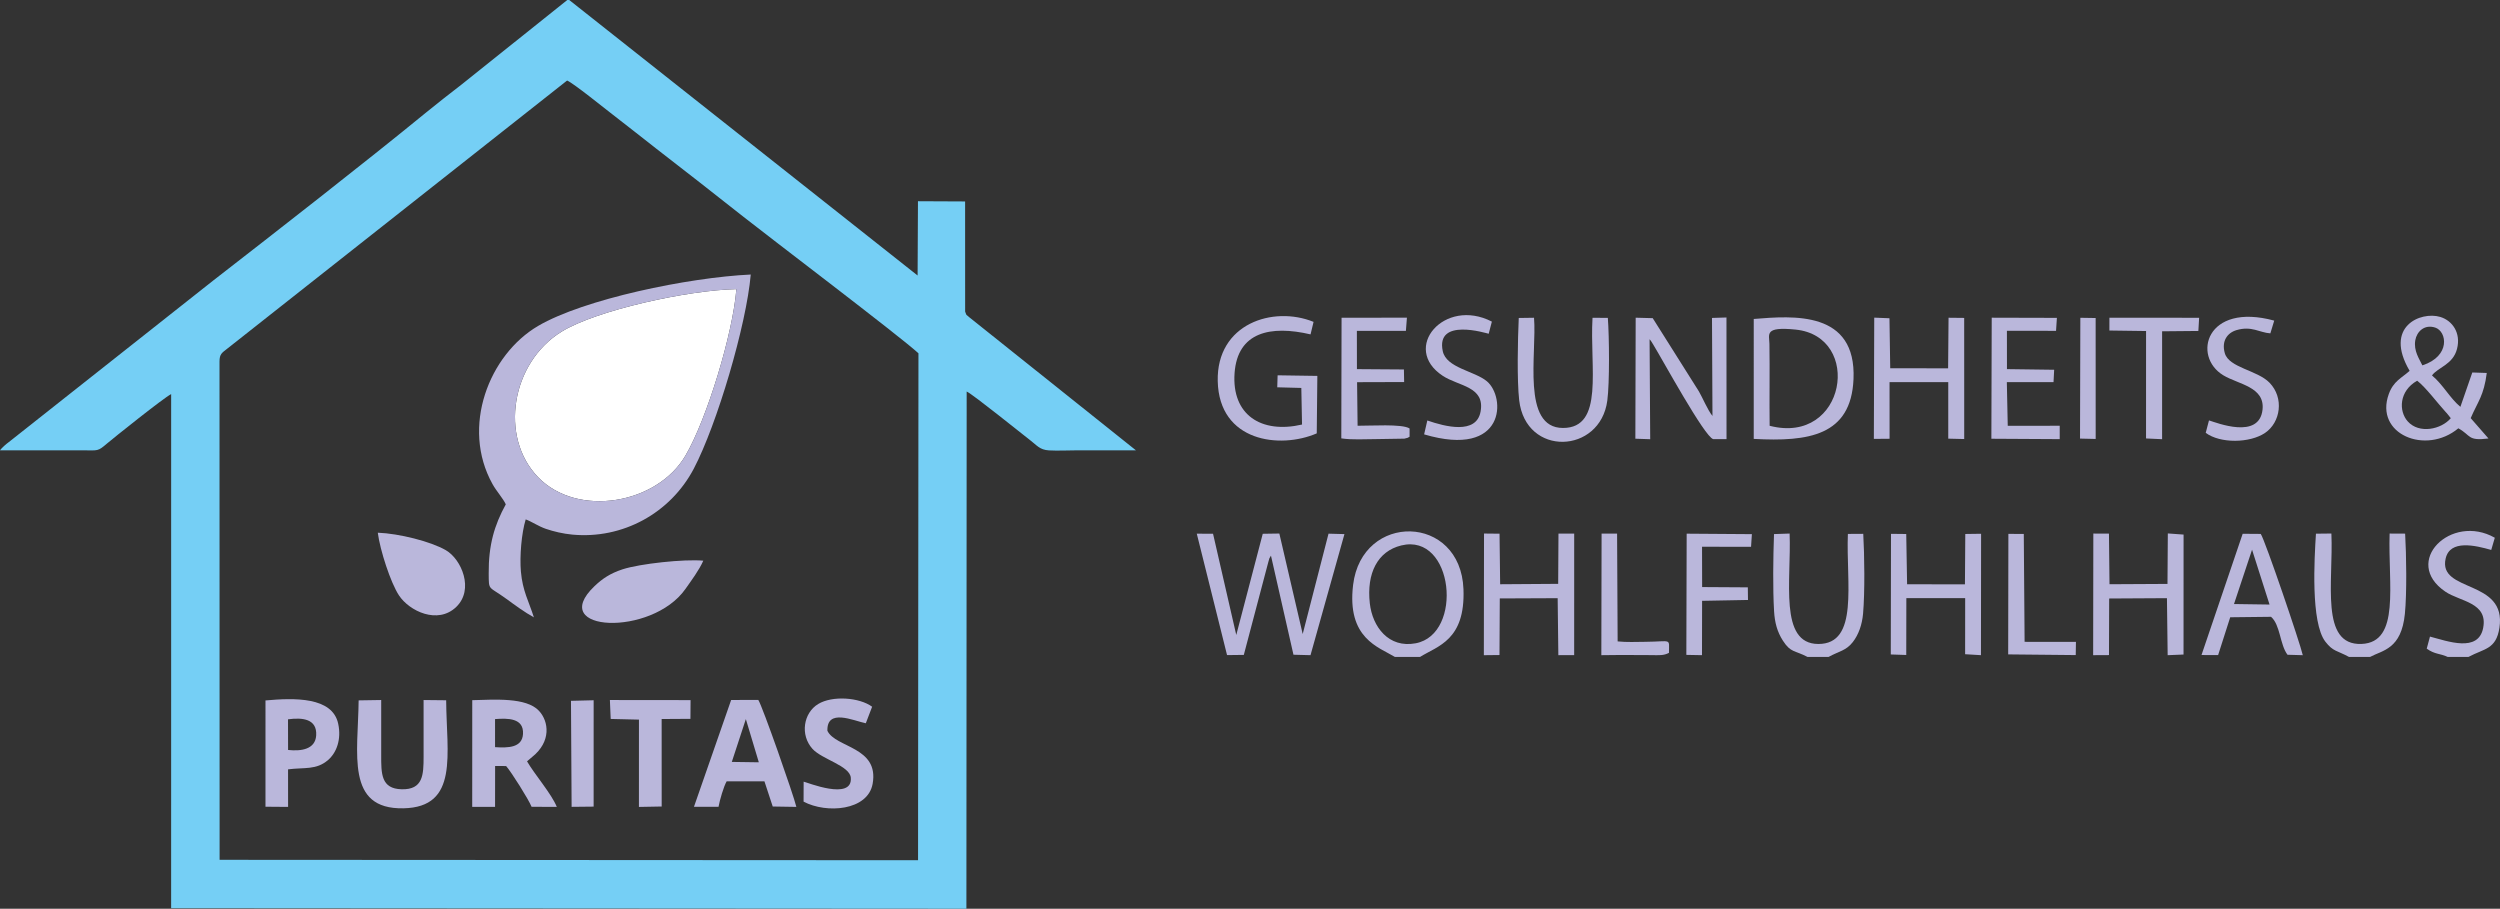<?xml version="1.0" encoding="UTF-8"?>
<!DOCTYPE svg PUBLIC "-//W3C//DTD SVG 1.1//EN" "http://www.w3.org/Graphics/SVG/1.1/DTD/svg11.dtd">
<!-- Creator: CorelDRAW -->
<svg xmlns="http://www.w3.org/2000/svg" xml:space="preserve" width="14.487in" height="5.266in" version="1.1" style="shape-rendering:geometricPrecision; text-rendering:geometricPrecision; image-rendering:optimizeQuality; fill-rule:evenodd; clip-rule:evenodd"
viewBox="0 0 30666.25 11146.98"
 xmlns:xlink="http://www.w3.org/1999/xlink"
 xmlns:xodm="http://www.corel.com/coreldraw/odm/2003">
 <rect x="0" y="0" width="30666.25" height="11146.98" fill="#333333" stroke="none"/>
 <defs>
  <style type="text/css">
   <![CDATA[
    .fil2 {fill:#BAB7DB}
    .fil0 {fill:#75CFF5}
    .fil1 {fill:white}
   ]]>
  </style>
 </defs>
 <g id="Layer_x0020_1">
  <path class="fil0" d="M2692.54 4432.99c0,-91.78 33.34,-107.05 91.53,-153.45l4172.36 -3291.83c78.09,32.89 455.27,337.87 551.67,411.81 191.53,146.95 363.23,284.99 541.68,423.62 363.9,282.71 714.98,554.25 1072.52,838.29 262.8,208.81 1932.92,1475.94 2143.93,1672.15l-4.89 6218.32 -8567.52 -5.02 -1.27 -6113.88 0 -0.02zm4289.67 -4432.99l-23.84 0 -1292.41 1033.55c-149.77,116.15 -292.63,226.54 -440.64,347.63 -754.93,617.57 -1838.47,1461.12 -2609.95,2059.87l-2508.72 1982.88c-24.34,19.77 -25.43,18.02 -53.9,44.15 -4.38,4 -17.04,16.18 -21.17,20.38 -20.78,21.21 -14.06,13.29 -31.59,35.48l1026.62 0.07c176.82,1.57 173.07,12.73 282.05,-80.08 79.17,-67.42 700.12,-564.71 790.85,-609.69l-0.25 6305.96 9755.11 6.78 3.24 -6344.51c84.95,39.97 702.41,540.18 785.94,603.13 73.03,55.06 109.48,112.43 222.69,119.16 107.83,6.42 244.7,-0.95 355.94,-0.95 237.11,0 474.21,0.03 711.32,-0.04l-2042.44 -1630.87c-51.7,-48.45 -27.05,-8.32 -52.2,-70.64l-0.43 -1351.09 -578.24 -2.75 -4.47 911.23 -4273.54 -3379.63 0.02 -0.02z"/>
  <path class="fil1" d="M9032.59 3546.6c-592.88,11.62 -1718.34,258.76 -2144.6,521.92 -613.61,378.79 -768.29,1288.43 -287.61,1784.96 482.68,498.6 1457.16,332.51 1807.53,-264.48 264.9,-451.37 583.7,-1506.74 624.7,-2042.4l-0.01 0z"/>
  <path class="fil2" d="M9032.59 3546.6c-41,535.67 -359.79,1591.03 -624.7,2042.4 -350.36,596.99 -1324.84,763.08 -1807.53,264.48 -480.67,-496.52 -325.99,-1406.17 287.61,-1784.96 426.27,-263.15 1551.72,-510.31 2144.6,-521.92l0.01 0zm-2828.36 2639.88c-140.26,254.91 -212.32,500.82 -209.59,847.83 1.72,218.57 -6.73,148.75 216.53,311.57 103.45,75.45 226.23,165.92 337.7,226.88 -63.1,-199.87 -138.29,-321.95 -159.3,-562.32 -16.07,-184.04 6.88,-469.3 58.97,-639.37 74.6,27.29 155.82,84.59 247.16,115.92 96.63,33.13 212.08,60.08 323.52,70.61 618.09,58.57 1204.01,-262.79 1490.88,-808.16 284.14,-540.19 645.87,-1763.6 698.91,-2381.97 -768.09,36.09 -2048.65,302.47 -2608.34,630.52 -600.76,352.11 -949.84,1239.13 -558.87,1940.78 49.36,88.61 131.63,177.77 162.4,247.71l0.01 -0.01z"/>
  <path class="fil2" d="M6072.44 8820.65c156.25,-12.11 354.8,-14.16 342.99,182.9 -10.06,167.85 -179.74,172.01 -342.86,161.35l-0.13 -344.24 -0.01 -0.01zm455.9 463.97c235.71,-187.82 204.11,-435.67 82.91,-565.44 -157.13,-168.29 -547.37,-137.04 -818.35,-130.5l-0.55 1308.35 280.31 0.07 0.58 -501.16 135.01 0.78c60.95,68.12 277.28,411.01 312.27,499.72l309.27 1.44c-61.81,-157.07 -272.5,-398.83 -364.92,-559.04l63.5 -54.21 -0.04 -0.01z"/>
  <path class="fil2" d="M4399.25 8591.19c-7.3,655.27 -161.51,1337.41 548.38,1323.85 685.69,-13.13 528.93,-666.02 525.29,-1325.29l-277.03 -2.9c-0.87,230.93 -0.25,462.06 0.08,692.99 0.32,224.68 -7.05,408 -268.67,401.73 -254.36,-6.1 -251.69,-191.26 -251.29,-421.5 0.38,-224.32 0.43,-448.7 0,-673.36l-276.78 4.47 0.01 0.02z"/>
  <path class="fil2" d="M9148.98 8820.69l159.08 529.99 -331.28 -4.72 172.21 -525.27zm-335.09 1075.58c14.16,-80.55 63.71,-250.49 99.34,-311.81l463.63 -0.55 101.73 309.03 290.01 4.74c-34.65,-145.79 -416.66,-1237.4 -467.04,-1312.41l-333 1.13 -456.14 1310.44 301.5 -0.59 -0.03 0.02z"/>
  <path class="fil2" d="M4634.13 6534.3c26.99,211.47 156.58,612.99 260.03,769.44 126.69,191.64 474.06,359.74 701.52,141.87 224.18,-214.73 64.41,-586.6 -127.18,-696.9 -188.25,-108.36 -574.64,-204.19 -834.37,-214.43l0 0.03z"/>
  <path class="fil2" d="M8626.99 6877.48c-234.08,-21.57 -778.74,36.7 -991.31,106.23 -149.13,48.77 -248.33,115.26 -344.24,207.17 -588.35,563.97 702.51,623.28 1116.8,33 69.96,-99.66 168.75,-231.73 218.75,-346.4z"/>
  <path class="fil2" d="M3532.85 8823.47c177.98,-24.26 358.46,-6.03 345.58,197.86 -10.73,169.7 -182.56,196.02 -344.66,178.05l-0.91 -375.9 -0.01 0zm0.55 613.73c199.66,-26.04 345.51,11.12 491.23,-114.71 103.62,-89.5 165.55,-253.51 123.58,-446.25 -71.74,-329.4 -535.9,-316.47 -891.59,-284.41l-0.11 1303.74 277.33 2.27 -0.43 -460.62 -0.03 -0.01z"/>
  <path class="fil2" d="M10698.02 8668.96c-157.47,-115.16 -487.55,-138.8 -661.79,-33.28 -180.25,109.14 -224.77,378.4 -69.94,550.25 115.67,128.37 457.66,206.82 470.1,353.66 24.39,287.41 -544.3,53.85 -578.53,48.65l-0.85 244.96c280.06,149.39 788.25,111.81 847.27,-219.01 81.26,-455.52 -453.66,-439.35 -554.97,-649.7 -8.28,-278.21 316.38,-124.81 471.15,-92.48l77.54 -203.02 0.02 -0.03z"/>
  <polygon class="fil2" points="7491.1,8818.88 7837.68,8827.15 7837.35,9898.1 8116.47,9892.87 8116.11,8819.78 8469.2,8817.52 8470.94,8587.87 7481.25,8586.78 "/>
  <polygon class="fil2" points="7011.68,9897.09 7281.74,9894.24 7282.01,8589.62 7003.95,8596.57 "/>
  <g id="_105553192272800">
   <path class="fil2" d="M15051.57 8035.66l205.6 -2.42 301.31 -1141.5c19.48,-61.64 4.23,-30.39 31.88,-75.85l275.94 1215.23 209.02 5.53 416.31 -1485.09 -195.26 -5.39 -316.77 1231.26 -286.51 -1233.01 -203.56 3.18 -324.85 1241.36 -284.86 -1241.66 -199.54 -1.04 371.32 1489.36 -0.02 0.03z"/>
   <path class="fil2" d="M29650.25 4669.89c105.03,80.22 252.54,278.71 351.56,386.12 3.68,4.02 9,9.11 12.66,13.21l48.29 60.44c-117.51,138.38 -388.02,195.77 -527.83,39.79 -113.61,-126.73 -107.96,-373.54 115.34,-499.57l-0.02 0.01zm63.75 -188.12c-37.59,-79.83 -108.51,-176.89 -87,-307.05 17.58,-106.23 111.25,-199.22 243.7,-156.74 145.51,46.63 192.28,350.54 -156.71,463.79l0.01 0zm-156.31 67.22c-100.12,89.82 -197.57,124.99 -255.35,283.77 -179.25,492.55 453.24,754.57 852.84,421.03 158.94,87.51 110.11,157.83 369.69,124.75l-218.03 -249.57c86.41,-201.14 162.17,-275.83 196.97,-554.2l-177.38 -5.78 -145.98 421.37c-131.21,-109.08 -208.33,-267.52 -348.49,-385.4 74.79,-100.82 256.75,-131.51 306.89,-324.66 51.32,-197.67 -58.13,-348.69 -206.02,-392.99 -237.72,-71.15 -695.37,116.08 -375.11,661.65l-0.03 0.02z"/>
   <path class="fil2" d="M20060.09 5381.32l182.16 6.27 -7.7 -1226.6c23.55,29.63 8.18,5.73 43.62,63.43 113.68,184.92 632.06,1136.43 737.26,1162.01l162.9 0.13 -0.62 -1492.24 -177.58 5.53 5.83 1202.45c-58.59,-71.8 -118.81,-219.27 -166.56,-301.42l-566.34 -898.17 -209.12 -5.67 -3.83 1484.33 -0.03 -0.06z"/>
   <path class="fil2" d="M21707.15 5222.71c-4.07,-334.73 2.83,-669.72 -2.49,-1004.39 -1.88,-118.95 -66.16,-214.51 320.5,-175.61 828.37,83.33 618.93,1422.24 -318.01,1179.98l0 0.02zm-194.87 -1310.24l-0.05 1471.26c669.74,36.29 1193.97,-37.03 1223.88,-732.92 36.27,-843.13 -738.67,-777.59 -1223.83,-738.34l0 0.01z"/>
   <path class="fil2" d="M17188.31 6690.71c643.83,-157.65 766.07,1088.3 177.57,1200.02 -331.44,62.9 -530.95,-200.66 -563.19,-490.86 -40.99,-368.71 95.68,-638.13 385.64,-709.12l-0.03 -0.03zm-77.23 1367.71l307.35 0c218.83,-136.18 556.99,-204.91 533.26,-831.17 -35.08,-926.04 -1246.05,-946.79 -1353.83,-52.58 -79.11,656.17 313.42,762.16 513.22,883.74l0.01 0.01z"/>
   <polygon class="fil2" points="25675.63,8036.71 25869.92,8035.64 25872.14,7341.46 26580.9,7337.36 26589.55,8036.81 26784.3,8028.69 26784.83,6557.35 26591.55,6543.33 26587.45,7162.5 25876.16,7166.38 25869.57,6545.44 25677.89,6544.85 "/>
   <polygon class="fil2" points="18201.6,8036.88 18393.44,8034.8 18397.08,7340.61 19107.04,7337.55 19115.46,8036.58 19309.54,8035.76 19309.87,6544.93 19117.05,6545.61 19113.42,7161.68 18401.59,7166.57 18394.04,6546.5 18203.71,6544.55 "/>
   <polygon class="fil2" points="22985.65,5383.6 23178.47,5381.95 23178.15,4687.23 23898.31,4687.74 23898.36,5380.64 24094.06,5385.39 24093.71,3899.6 23901.92,3897.61 23896.54,4518.09 23186.42,4517.03 23177.14,3903.82 22990.35,3896.26 "/>
   <path class="fil2" d="M16151.92 5315.83l7.35 -704.86 -487.45 -7.43 -4.37 147.19 295.28 7.82 8.68 449.04c-501.39,115.73 -863.56,-119.31 -827.56,-630.05 35.75,-507.16 444.07,-589.95 932,-475.89l36.98 -153.48c-496.67,-201.58 -1191.69,22.16 -1175.47,727.36 17.14,746.23 765.53,834.67 1214.55,640.35l0 -0.04z"/>
   <polygon class="fil2" points="23193.34,8027.86 23383.05,8034.2 23384.25,7337.18 24105.81,7337.19 24105.18,8024.86 24299.42,8036.61 24301.07,6547.35 24107.23,6550.06 24102.96,7167.7 23393.35,7166.9 23382.88,6550.27 23195.88,6548.21 "/>
   <path class="fil2" d="M28814.55 8058.42l257.25 0c154.05,-82.98 384.6,-93.5 427.79,-530.06 24.93,-251.69 18.28,-724.75 3.01,-982.59l-190.35 -0.98c-20.8,625.33 134.99,1335.19 -344.46,1353.99 -512.67,20.1 -343.91,-759.66 -369.74,-1354.53l-189.48 2.12c-18.93,298.04 -66.62,1088.49 115.68,1324.76 94.89,122.99 144.48,107.64 290.31,187.28l-0.02 0.01z"/>
   <path class="fil2" d="M19722.47 3899.37l-187.77 -1.47c-36.22,610.87 147.33,1351.82 -362.47,1351.66 -512.18,-0.16 -318.83,-917.78 -355.06,-1351.92l-187.36 2.72c-12.32,265.05 -22.71,763.98 5.26,1008.71 79.89,698.6 994.66,661.11 1081.09,3.97 28.87,-219.38 24.09,-781.72 6.33,-1013.65l-0.01 -0.01z"/>
   <path class="fil2" d="M22172.38 8058.42l257.16 0c130.94,-72.07 214.74,-75.98 297.64,-182.18 70.72,-90.63 114.44,-213.6 126.28,-350.1 22.6,-260.45 17.49,-713.38 2.17,-978.01l-188.58 1.09c-24.01,598.94 140,1352.92 -364,1350.06 -484.05,-2.75 -328.39,-779.94 -350.59,-1354.64l-191.52 6.59c-10.3,287.65 -15.68,667.29 0.84,946.59 8.23,138.61 37.98,251.84 108.57,361.39 96.44,149.65 143.07,115.37 302.02,199.22z"/>
   <path class="fil2" d="M27624.84 6742.92l214.49 672.67 -435.93 -6.33 221.44 -666.35 0 0.01zm-620.21 1291.89l204 0.44 148.33 -463.55 500.71 -5.73c114.64,99.07 107.75,340.77 201.99,465.53l187.53 5.27c-32.15,-144.43 -464.12,-1414.97 -515.77,-1487.56l-221.7 -1.68 -505.06 1487.29 -0.03 -0.02z"/>
   <path class="fil2" d="M16453.22 5377.26c137.31,20.13 282.34,9.08 421.52,9.06l351.64 -5.75c47.56,-10.44 39.94,-9.19 64.21,-23.65l0.03 -100.99c-88.71,-59.38 -486.93,-31.84 -637.65,-33.47l-6.27 -534.4 577.2 -1.74 -2.66 -154.24 -576.45 -4.13 -0.71 -469.21 601.41 -0.43 12.66 -161.65 -801.79 1.01 -3.15 1479.63 -0.03 -0.03z"/>
   <polygon class="fil2" points="24427.26,5381.81 25265.45,5386.7 25265.64,5222.49 24627.97,5223.06 24616.87,4687.55 25189.6,4687.14 25197.42,4535.72 24618.33,4527.78 24617.82,4057.71 25220.5,4058.19 25230.84,3899.05 24431.44,3896.94 "/>
   <path class="fil2" d="M30025.42 8058.42l253.39 0c196.07,-105.27 338.93,-90.82 380.21,-356.55 93.65,-603.06 -756.08,-428.01 -659.44,-850.94 53.81,-235.69 364.05,-160.4 559.16,-105.28l43.73 -149.52c-536.93,-305.28 -1143.86,297.53 -605.91,661.76 179.26,121.37 522.93,131.48 463.41,443.07 -58.86,308.27 -438.91,163.21 -652.84,107.66l-39.59 147.76c100.77,73 161.26,56.42 257.9,102.07l-0.01 -0.03z"/>
   <path class="fil2" d="M17508.19 5157.63l-39.09 170.52c1004.86,296.98 1003.43,-458.69 768.51,-652.46 -152.89,-126.08 -496.04,-162.02 -539.97,-368.3 -88.41,-415.4 535.79,-219.18 563.5,-213.57l38.89 -148.93c-583.17,-300.87 -1117.38,325.66 -602.57,664.96 195.64,128.94 520.76,128.89 464.01,439.18 -52.03,284.43 -436.2,184.06 -653.3,108.57l0.02 0.03z"/>
   <path class="fil2" d="M27096.49 5156.79l-40.04 152.67c178.47,132.92 541.87,126.79 728.2,0.52 190.05,-128.8 236.19,-428.56 54.25,-615.84 -149.55,-153.97 -496.97,-183 -548.18,-361.52 -42.6,-148.44 29.84,-250.09 144.45,-283.61 185.36,-54.2 279.96,30.84 414.15,40.09l47.52 -156.39c-838.73,-228.3 -1009.61,438.89 -624.43,670.89 185.26,111.57 511.34,141.05 481,421.12 -40.13,370.2 -562.85,160.65 -656.91,132.05l-0.02 0.03z"/>
   <polygon class="fil2" points="20685.53,8033.06 20877.48,8036.52 20878.81,7370 21441.72,7359.41 21439.61,7204.61 20879.24,7201.16 20878.11,6706.64 21479.4,6707.2 21489.49,6552.09 20689.49,6546.26 "/>
   <polygon class="fil2" points="25874.91,4054.22 26324.73,4060.48 26324.41,5378.23 26521.41,5387.37 26521.52,4063.82 26966.15,4059.64 26975.72,3897.91 25875.13,3897.45 "/>
   <path class="fil2" d="M19642.8 8036.71c138.04,-3.03 275.64,-1.81 413.19,-1.76 67.61,0.03 134.83,0.19 202.4,0.95 88.71,1.01 149.9,7.33 214.08,-27.99 0,-184.76 38.83,-138.2 -290.2,-135.09 -112.48,1.06 -228.25,6.32 -339.55,-5.13l-6.73 -1321.98 -190.13 -0.3 -3.07 1491.33 0 -0.03z"/>
   <polygon class="fil2" points="24633.38,8027.01 25462.02,8035.47 25464.53,7873.47 24834.78,7872.95 24824.77,6549.35 24635.86,6548.81 "/>
   <polygon class="fil2" points="25514.65,5379.88 25706.62,5384.41 25706.21,3900.9 25518.47,3898.05 "/>
  </g>
 </g>
</svg>
